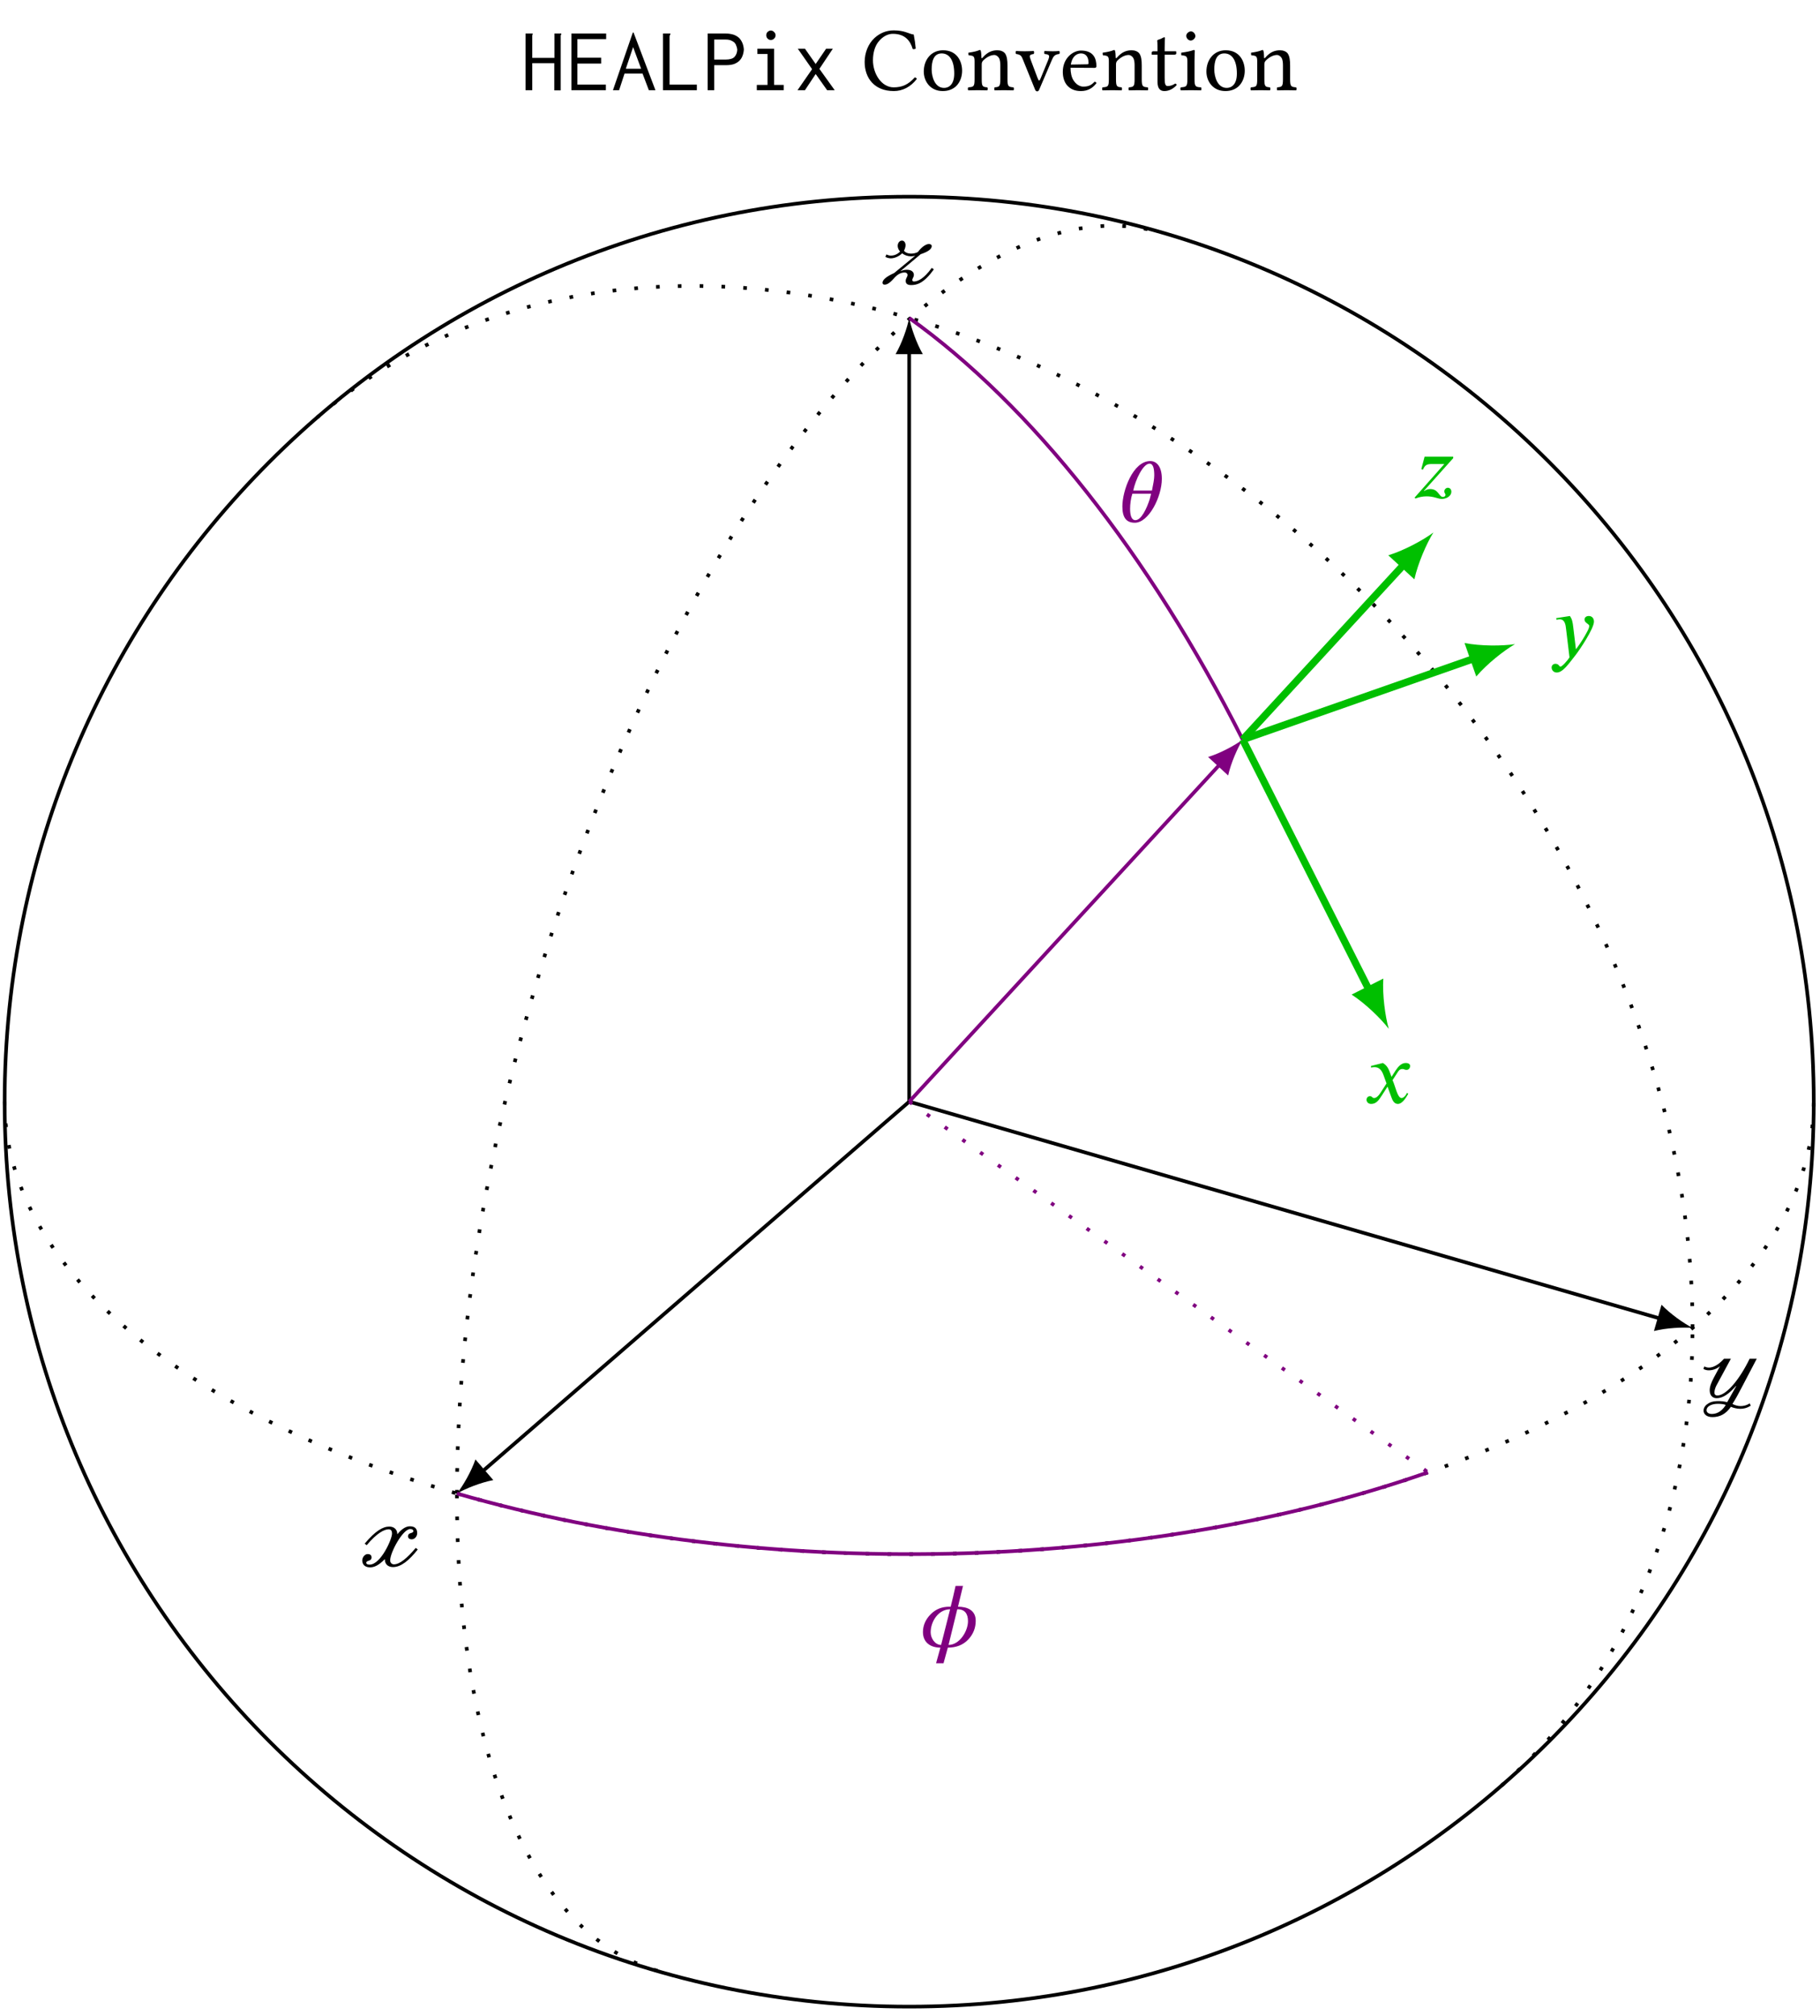 <?xml version="1.0" encoding="UTF-8"?>
<svg xmlns="http://www.w3.org/2000/svg" xmlns:xlink="http://www.w3.org/1999/xlink" width="198.824pt" height="220.166pt" viewBox="0 0 198.824 220.166" version="1.2">
<defs>
<g>
<symbol overflow="visible" id="glyph0-0">
<path style="stroke:none;" d=""/>
</symbol>
<symbol overflow="visible" id="glyph0-1">
<path style="stroke:none;" d="M 6.484 -2.016 C 5.531 -0.891 4.734 -0.219 4.094 -0.219 C 3.875 -0.219 3.688 -0.391 3.688 -0.656 C 3.688 -1.531 5.078 -4.078 5.875 -4.078 C 6.125 -4.078 6.219 -3.969 6.219 -3.859 C 6.219 -3.547 5.641 -3.75 5.641 -3.281 C 5.641 -3.078 5.797 -2.953 6.047 -2.953 C 6.375 -2.953 6.641 -3.281 6.641 -3.625 C 6.641 -4.172 6.328 -4.375 5.828 -4.375 C 5.375 -4.375 4.875 -4.016 4.484 -3.516 L 4.469 -3.516 C 4.469 -4.047 4.094 -4.344 3.594 -4.344 C 2.891 -4.344 2.078 -3.875 0.906 -2.484 L 1.125 -2.312 C 2.25 -3.656 3.062 -4.047 3.516 -4.047 C 3.797 -4.047 3.891 -3.859 3.891 -3.578 C 3.891 -2.969 2.656 -0.188 1.438 -0.188 C 1.234 -0.188 1.078 -0.25 1.078 -0.391 C 1.078 -0.688 1.656 -0.516 1.656 -0.984 C 1.656 -1.25 1.453 -1.344 1.234 -1.344 C 0.938 -1.344 0.641 -1.016 0.641 -0.641 C 0.641 -0.141 1 0.109 1.5 0.109 C 1.953 0.109 2.453 -0.125 3.078 -0.766 L 3.109 -0.766 C 3.109 -0.141 3.562 0.078 4 0.078 C 4.875 0.078 5.766 -0.656 6.703 -1.844 Z M 6.484 -2.016 "/>
</symbol>
<symbol overflow="visible" id="glyph0-2">
<path style="stroke:none;" d="M 6.125 -4.203 L 5.344 -4.203 C 4.234 -1.891 2.766 -0.188 1.828 -0.188 C 1.594 -0.188 1.5 -0.312 1.5 -0.5 C 1.5 -0.75 1.594 -1.047 1.719 -1.281 L 3.297 -4.203 L 2.547 -4.203 C 2.172 -3.781 1.547 -3.234 0.891 -3.234 C 0.719 -3.234 0.562 -3.281 0.391 -3.359 L 0.297 -3.094 C 0.469 -2.984 0.672 -2.938 0.875 -2.938 C 1.297 -2.938 1.734 -3.078 2.109 -3.391 L 1.438 -2.141 C 1.156 -1.609 0.984 -1.156 0.984 -0.766 C 0.984 -0.172 1.312 0.109 1.75 0.109 C 2.406 0.109 3.094 -0.359 3.844 -1.219 L 3.875 -1.203 L 2.891 0.547 C 2.688 0.469 2.188 0.422 1.984 0.422 C 1.625 0.422 1.203 0.453 0.844 0.672 C 0.578 0.828 0.312 1.094 0.312 1.469 C 0.312 1.812 0.609 2.172 1.281 2.172 C 2.078 2.172 2.75 1.844 3.297 1.047 C 3.547 1.156 3.953 1.266 4.312 1.266 C 4.672 1.266 5.016 1.203 5.469 0.922 L 5.344 0.672 C 5.047 0.891 4.656 0.969 4.359 0.969 C 4.047 0.969 3.734 0.875 3.469 0.734 C 3.797 0.219 4.109 -0.344 4.422 -0.953 Z M 2.734 0.859 C 2.188 1.719 1.578 1.828 1.203 1.828 C 0.875 1.828 0.641 1.672 0.641 1.422 C 0.641 1.016 1.141 0.719 1.891 0.719 C 2.141 0.719 2.531 0.75 2.734 0.844 Z M 2.734 0.859 "/>
</symbol>
<symbol overflow="visible" id="glyph0-3">
<path style="stroke:none;" d="M 5.891 -1.766 C 5.047 -0.594 4.375 -0.281 3.938 -0.281 C 3.859 -0.281 3.766 -0.344 3.766 -0.422 C 3.766 -0.641 3.938 -0.734 3.938 -1.016 C 3.938 -1.297 3.703 -1.562 3.203 -1.562 C 3.047 -1.562 2.797 -1.562 2.484 -1.406 L 2.484 -1.422 L 4.688 -3.266 C 5.453 -3.516 5.891 -3.812 5.891 -4.141 C 5.891 -4.312 5.734 -4.375 5.578 -4.375 C 5.344 -4.375 4.875 -4.172 4.375 -3.5 C 4.141 -3.375 3.875 -3.328 3.625 -3.328 C 3.344 -3.328 3.047 -3.406 2.859 -3.641 C 2.953 -3.828 3.031 -4.047 3.031 -4.25 C 3.031 -4.5 2.891 -4.75 2.641 -4.75 C 2.359 -4.75 2.172 -4.469 2.172 -4.172 C 2.172 -3.969 2.266 -3.734 2.438 -3.547 C 2.172 -3.297 1.859 -3.109 1.422 -3.109 C 1.25 -3.109 1.109 -3.156 0.938 -3.234 L 0.828 -2.969 C 1 -2.875 1.234 -2.812 1.422 -2.812 C 1.828 -2.812 2.328 -3.031 2.656 -3.359 C 2.922 -3.156 3.266 -3.031 3.625 -3.031 C 3.781 -3.031 3.922 -3.047 4.062 -3.094 L 4.062 -3.078 L 1.781 -1.203 C 0.812 -0.766 0.516 -0.422 0.516 -0.141 C 0.516 -0.031 0.594 0.062 0.734 0.062 C 0.984 0.062 1.266 -0.078 1.703 -0.562 C 2.156 -1.094 2.531 -1.266 2.953 -1.266 C 3.109 -1.266 3.25 -1.156 3.25 -1 C 3.25 -0.781 3.047 -0.641 3.047 -0.344 C 3.047 -0.062 3.219 0.109 3.641 0.109 C 4.312 0.109 5.062 -0.125 6.125 -1.609 Z M 5.891 -1.766 "/>
</symbol>
<symbol overflow="visible" id="glyph1-0">
<path style="stroke:none;" d=""/>
</symbol>
<symbol overflow="visible" id="glyph1-1">
<path style="stroke:none;" d="M 0.531 -6.188 L 0.531 0 L 1.266 0 L 1.266 -2.953 L 3.672 -2.953 L 3.672 0.016 L 4.375 0.016 L 4.375 -5.969 C 4.391 -6 4.391 -6.031 4.422 -6.078 C 4.438 -6.094 4.438 -6.125 4.438 -6.156 C 4.438 -6.156 4.438 -6.172 4.438 -6.188 L 3.688 -6.188 L 3.688 -3.531 L 1.266 -3.531 L 1.266 -5.938 C 1.266 -6 1.281 -6.047 1.297 -6.078 C 1.312 -6.109 1.312 -6.125 1.312 -6.156 C 1.312 -6.156 1.312 -6.172 1.312 -6.188 Z M 0.531 -6.188 "/>
</symbol>
<symbol overflow="visible" id="glyph1-2">
<path style="stroke:none;" d="M 0.578 -6.188 L 0.578 0 L 4.344 0 L 4.344 -0.609 L 1.234 -0.609 L 1.234 -2.906 L 3.828 -2.906 L 3.828 -3.547 L 1.234 -3.547 L 1.234 -5.578 L 4.375 -5.578 L 4.375 -6.188 Z M 0.578 -6.188 "/>
</symbol>
<symbol overflow="visible" id="glyph1-3">
<path style="stroke:none;" d="M 0.156 0 L 0.828 0 L 1.422 -1.812 L 3.391 -1.812 L 4.078 0 L 4.797 0 L 2.406 -6.297 L 2.328 -6.297 Z M 3.234 -2.344 L 1.562 -2.344 L 2.359 -4.703 Z M 3.234 -2.344 "/>
</symbol>
<symbol overflow="visible" id="glyph1-4">
<path style="stroke:none;" d="M 0.656 -6.188 L 0.656 0 L 4.359 0 L 4.359 -0.609 L 1.375 -0.609 L 1.375 -5.844 C 1.375 -5.906 1.391 -5.969 1.422 -6.016 C 1.453 -6.078 1.469 -6.125 1.469 -6.188 Z M 0.656 -6.188 "/>
</symbol>
<symbol overflow="visible" id="glyph1-5">
<path style="stroke:none;" d="M 0.578 -6.188 L 0.578 0 L 1.297 0 L 1.297 -2.734 L 2.625 -2.734 C 2.953 -2.734 3.25 -2.781 3.469 -2.859 C 3.703 -2.953 3.906 -3.078 4.047 -3.219 C 4.203 -3.375 4.312 -3.547 4.391 -3.766 C 4.469 -3.969 4.516 -4.203 4.531 -4.438 C 4.516 -4.672 4.469 -4.906 4.391 -5.109 C 4.312 -5.312 4.203 -5.5 4.047 -5.672 C 3.891 -5.828 3.688 -5.953 3.453 -6.047 C 3.203 -6.125 2.922 -6.188 2.562 -6.188 Z M 1.297 -5.531 L 2.547 -5.531 C 2.766 -5.531 2.953 -5.5 3.109 -5.438 C 3.266 -5.375 3.391 -5.297 3.5 -5.203 C 3.594 -5.094 3.672 -4.984 3.703 -4.844 C 3.766 -4.719 3.797 -4.562 3.812 -4.422 C 3.797 -4.094 3.688 -3.828 3.5 -3.625 C 3.312 -3.438 2.984 -3.344 2.547 -3.344 L 1.297 -3.344 Z M 1.297 -5.531 "/>
</symbol>
<symbol overflow="visible" id="glyph1-6">
<path style="stroke:none;" d="M 1.047 -4.531 L 1.047 -3.953 L 2.156 -3.953 L 2.156 -0.578 L 0.984 -0.578 L 0.984 0 L 3.922 0 L 3.922 -0.578 L 2.875 -0.578 L 2.875 -4.531 Z M 2.156 -6.359 C 2.062 -6.266 2.016 -6.141 2.016 -6 C 2.016 -5.859 2.062 -5.734 2.156 -5.641 C 2.266 -5.531 2.375 -5.484 2.516 -5.484 C 2.656 -5.484 2.781 -5.531 2.875 -5.641 C 2.984 -5.734 3.031 -5.859 3.031 -6 C 3.031 -6.125 2.984 -6.25 2.875 -6.344 C 2.781 -6.453 2.656 -6.516 2.516 -6.516 C 2.375 -6.516 2.266 -6.453 2.156 -6.359 Z M 2.156 -6.359 "/>
</symbol>
<symbol overflow="visible" id="glyph1-7">
<path style="stroke:none;" d="M 3.594 -4.531 L 2.453 -2.859 L 1.281 -4.531 L 0.5 -4.531 L 2.062 -2.297 L 0.469 0 L 1.281 0 L 2.453 -1.766 L 3.703 0 L 4.531 0 L 2.859 -2.328 L 4.328 -4.531 Z M 3.594 -4.531 "/>
</symbol>
<symbol overflow="visible" id="glyph2-0">
<path style="stroke:none;" d="M 0.5 -5.984 L 2.188 -3.469 L 0.5 -0.938 Z M 0.797 -0.5 L 2.484 -3.016 L 4.172 -0.5 Z M 2.781 -3.469 L 4.469 -5.984 L 4.469 -0.938 Z M 2.484 -3.906 L 0.797 -6.422 L 4.172 -6.422 Z M 0 0 L 4.953 0 L 4.953 -6.922 L 0 -6.922 Z M 0 0 "/>
</symbol>
<symbol overflow="visible" id="glyph2-1">
<path style="stroke:none;" d="M 3.547 0.094 C 4.5 0.094 5.391 -0.359 6.062 -1.234 C 6.016 -1.328 5.938 -1.391 5.828 -1.391 C 5.125 -0.609 4.453 -0.312 3.531 -0.312 C 2.188 -0.312 1.266 -1.812 1.266 -3.266 C 1.266 -4.125 1.5 -4.828 1.859 -5.281 C 2.344 -5.891 2.922 -6.156 3.438 -6.156 C 4.812 -6.156 5.359 -5.344 5.609 -4.5 C 5.734 -4.453 5.828 -4.484 5.938 -4.547 C 5.891 -5.062 5.828 -5.531 5.719 -6.078 C 5.219 -6.125 4.766 -6.531 3.547 -6.531 C 2.703 -6.531 2 -6.219 1.422 -5.688 C 0.766 -5.078 0.359 -4.109 0.359 -3.078 C 0.359 -1.344 1.406 0.094 3.547 0.094 Z M 3.547 0.094 "/>
</symbol>
<symbol overflow="visible" id="glyph2-2">
<path style="stroke:none;" d="M 0.406 -2.031 C 0.406 -1.016 1.078 0.094 2.484 0.094 C 3.125 0.094 3.609 -0.125 3.953 -0.453 C 4.391 -0.891 4.594 -1.516 4.594 -2.125 C 4.594 -3.156 4.031 -4.359 2.516 -4.359 C 1.859 -4.359 1.312 -4.094 0.953 -3.656 C 0.594 -3.234 0.406 -2.656 0.406 -2.031 Z M 2.359 -4.016 C 3.219 -4.016 3.734 -3.234 3.734 -1.812 C 3.734 -0.562 3.094 -0.25 2.625 -0.25 C 1.594 -0.25 1.266 -1.5 1.266 -2.266 C 1.266 -3.125 1.469 -4.016 2.359 -4.016 Z M 2.359 -4.016 "/>
</symbol>
<symbol overflow="visible" id="glyph2-3">
<path style="stroke:none;" d="M 1.828 -3.547 C 1.766 -3.484 1.703 -3.469 1.703 -3.547 C 1.703 -3.812 1.672 -4.203 1.625 -4.312 C 1.609 -4.359 1.594 -4.391 1.516 -4.391 C 1.234 -4.281 0.969 -4.188 0.281 -4.094 C 0.266 -4.031 0.281 -3.875 0.312 -3.812 C 0.844 -3.766 0.953 -3.719 0.953 -3.141 L 0.953 -1.203 C 0.953 -0.391 0.859 -0.359 0.266 -0.312 C 0.203 -0.25 0.203 -0.047 0.266 0.016 C 0.562 0.016 0.953 0 1.344 0 C 1.75 0 2.047 0.016 2.344 0.016 C 2.406 -0.047 2.406 -0.25 2.344 -0.312 C 1.828 -0.359 1.734 -0.391 1.734 -1.203 L 1.734 -2.844 C 1.734 -3.047 1.828 -3.172 1.906 -3.25 C 2.281 -3.625 2.734 -3.844 3.109 -3.844 C 3.312 -3.844 3.516 -3.703 3.641 -3.484 C 3.734 -3.281 3.766 -3.016 3.766 -2.719 L 3.766 -1.203 C 3.766 -0.391 3.656 -0.359 3.141 -0.312 C 3.094 -0.25 3.094 -0.047 3.141 0.016 C 3.438 0.016 3.766 0 4.156 0 C 4.547 0 4.906 0.016 5.203 0.016 C 5.266 -0.047 5.266 -0.25 5.203 -0.312 C 4.656 -0.359 4.547 -0.391 4.547 -1.203 L 4.547 -2.688 C 4.547 -3.234 4.5 -3.703 4.281 -4.016 C 4.109 -4.234 3.797 -4.359 3.453 -4.359 C 2.969 -4.359 2.406 -4.234 1.828 -3.547 Z M 1.828 -3.547 "/>
</symbol>
<symbol overflow="visible" id="glyph2-4">
<path style="stroke:none;" d="M 3.219 -3.953 C 3.766 -3.906 3.812 -3.797 3.609 -3.281 L 2.812 -1.344 C 2.656 -0.953 2.594 -0.953 2.438 -1.375 L 1.719 -3.281 C 1.547 -3.766 1.516 -3.875 2.031 -3.953 C 2.094 -4.016 2.094 -4.219 2.031 -4.281 C 1.703 -4.266 1.359 -4.25 1.031 -4.25 C 0.703 -4.25 0.406 -4.266 0.109 -4.281 C 0.047 -4.219 0.047 -4.016 0.109 -3.953 C 0.641 -3.891 0.703 -3.734 0.906 -3.219 L 2.172 -0.094 C 2.234 0.062 2.297 0.125 2.422 0.125 C 2.516 0.125 2.594 0.062 2.656 -0.109 L 3.984 -3.219 C 4.172 -3.656 4.281 -3.906 4.828 -3.953 C 4.891 -4.016 4.891 -4.219 4.828 -4.281 C 4.641 -4.266 4.391 -4.25 4.141 -4.25 C 3.812 -4.25 3.469 -4.266 3.219 -4.281 C 3.172 -4.219 3.172 -4.016 3.219 -3.953 Z M 3.219 -3.953 "/>
</symbol>
<symbol overflow="visible" id="glyph2-5">
<path style="stroke:none;" d="M 1.234 -2.797 C 1.422 -3.922 2.109 -4.016 2.344 -4.016 C 2.734 -4.016 3.172 -3.797 3.172 -2.969 C 3.172 -2.875 3.141 -2.828 3.031 -2.828 Z M 3.828 -0.922 C 3.469 -0.547 3.172 -0.391 2.594 -0.391 C 2.25 -0.391 1.828 -0.594 1.516 -1.094 C 1.312 -1.422 1.203 -1.891 1.203 -2.453 L 3.844 -2.438 C 3.953 -2.438 4.031 -2.5 4.031 -2.609 C 4.031 -3.438 3.734 -4.328 2.344 -4.328 C 1.484 -4.328 0.359 -3.516 0.359 -2 C 0.359 -1.453 0.5 -0.906 0.828 -0.531 C 1.172 -0.141 1.641 0.094 2.344 0.094 C 3.109 0.094 3.641 -0.25 4.031 -0.766 C 4.016 -0.859 3.953 -0.906 3.828 -0.922 Z M 3.828 -0.922 "/>
</symbol>
<symbol overflow="visible" id="glyph2-6">
<path style="stroke:none;" d="M 0.422 -4.25 C 0.281 -4.25 0.25 -4.141 0.25 -4.062 L 0.25 -3.922 C 0.25 -3.875 0.266 -3.875 0.297 -3.875 L 0.891 -3.875 L 0.891 -0.891 C 0.891 -0.172 1.188 0.094 1.641 0.094 C 2.109 0.094 2.594 -0.125 2.984 -0.562 C 2.969 -0.656 2.906 -0.719 2.812 -0.719 C 2.547 -0.531 2.25 -0.453 2 -0.453 C 1.719 -0.453 1.672 -0.75 1.672 -1.359 L 1.672 -3.875 L 2.703 -3.875 C 2.797 -3.875 2.938 -3.906 2.938 -4 L 2.938 -4.203 C 2.938 -4.234 2.906 -4.25 2.859 -4.25 L 1.672 -4.25 L 1.672 -4.641 C 1.672 -5.281 1.703 -5.688 1.703 -5.688 C 1.703 -5.75 1.672 -5.781 1.625 -5.781 C 1.594 -5.781 1.5 -5.734 1.406 -5.688 C 1.297 -5.625 1.203 -5.578 1.078 -5.547 C 0.953 -5.5 0.859 -5.484 0.859 -5.406 C 0.859 -5.281 0.891 -5.359 0.891 -4.25 Z M 0.422 -4.25 "/>
</symbol>
<symbol overflow="visible" id="glyph2-7">
<path style="stroke:none;" d="M 0.891 -5.938 C 0.891 -5.688 1.125 -5.422 1.375 -5.422 C 1.641 -5.422 1.891 -5.688 1.891 -5.906 C 1.891 -6.141 1.672 -6.422 1.406 -6.422 C 1.172 -6.422 0.891 -6.188 0.891 -5.938 Z M 1.797 -1.203 L 1.797 -3.188 C 1.797 -3.688 1.828 -4.312 1.828 -4.312 C 1.828 -4.359 1.781 -4.391 1.703 -4.391 C 1.422 -4.281 1.031 -4.188 0.344 -4.094 C 0.328 -4.031 0.344 -3.875 0.359 -3.812 C 0.906 -3.766 1.016 -3.703 1.016 -3.141 L 1.016 -1.203 C 1.016 -0.391 0.906 -0.359 0.297 -0.312 C 0.234 -0.25 0.234 -0.047 0.297 0.016 C 0.625 0.016 1.016 0 1.406 0 C 1.812 0 2.188 0.016 2.516 0.016 C 2.562 -0.047 2.562 -0.25 2.516 -0.312 C 1.906 -0.344 1.797 -0.391 1.797 -1.203 Z M 1.797 -1.203 "/>
</symbol>
<symbol overflow="visible" id="glyph3-0">
<path style="stroke:none;" d=""/>
</symbol>
<symbol overflow="visible" id="glyph3-1">
<path style="stroke:none;" d="M 4.766 -6.625 L 3.953 -6.625 C 3.797 -5.875 3.609 -5.125 3.422 -4.359 L 3.266 -4.359 C 2.469 -4.359 1.781 -4.094 1.234 -3.531 C 0.703 -3 0.391 -2.344 0.391 -1.594 C 0.391 -0.453 1.219 0.109 2.297 0.109 L 1.828 1.812 L 2.641 1.812 L 3.109 0.109 C 3.984 0.109 4.766 -0.156 5.359 -0.797 C 5.891 -1.375 6.156 -2.047 6.156 -2.828 C 6.156 -3.984 5.234 -4.359 4.219 -4.359 Z M 4.141 -4.078 C 4.984 -4.094 5.312 -3.562 5.312 -2.781 C 5.312 -1.688 4.391 -0.188 3.188 -0.188 Z M 2.375 -0.188 C 1.688 -0.188 1.234 -0.938 1.234 -1.562 C 1.234 -2.75 2.078 -4.078 3.359 -4.078 Z M 2.375 -0.188 "/>
</symbol>
<symbol overflow="visible" id="glyph3-2">
<path style="stroke:none;" d="M 4.703 -4.688 C 4.703 -6 4.156 -6.625 3.438 -6.625 C 1.547 -6.625 0.391 -3.391 0.391 -1.672 C 0.391 -0.469 0.812 0.109 1.75 0.109 C 3.281 0.109 4.703 -2.734 4.703 -4.688 Z M 1.578 -3.406 C 1.828 -4.594 2.656 -6.344 3.359 -6.344 C 3.766 -6.344 3.875 -5.781 3.875 -5.062 C 3.875 -4.656 3.766 -4.109 3.625 -3.406 Z M 3.531 -3.062 C 3.5 -2.969 3.438 -2.688 3.375 -2.453 C 3.062 -1.484 2.469 -0.172 1.812 -0.172 C 1.375 -0.172 1.234 -0.734 1.234 -1.422 C 1.234 -1.891 1.312 -2.562 1.484 -3.062 Z M 3.531 -3.062 "/>
</symbol>
<symbol overflow="visible" id="glyph3-3">
<path style="stroke:none;" d="M 4.641 -4.469 L 1.516 -4.469 L 1.156 -3.109 L 1.344 -3.062 C 1.562 -3.609 1.812 -3.672 2.375 -3.672 L 3.672 -3.672 L 0.422 0 L 0.531 0.094 C 0.891 -0.062 1.344 -0.141 1.734 -0.141 C 2.062 -0.141 2.406 -0.094 2.719 0 C 2.922 0.047 3.172 0.141 3.391 0.141 C 3.844 0.141 4.438 -0.125 4.438 -0.656 C 4.438 -0.891 4.297 -1.078 4.047 -1.078 C 3.859 -1.078 3.672 -0.891 3.672 -0.688 C 3.672 -0.469 3.797 -0.453 3.797 -0.312 C 3.797 -0.156 3.672 -0.078 3.516 -0.078 C 3.078 -0.078 3.047 -0.938 2.141 -0.938 C 1.906 -0.938 1.656 -0.859 1.469 -0.719 L 1.438 -0.734 L 4.641 -4.312 Z M 4.641 -4.469 "/>
</symbol>
<symbol overflow="visible" id="glyph3-4">
<path style="stroke:none;" d="M 2.672 -3.047 C 2.594 -3.781 2.516 -4.031 2.297 -4.359 L 0.797 -4.125 L 0.828 -3.953 C 0.906 -3.969 1.078 -4 1.188 -4 C 1.734 -4 1.828 -3.406 1.875 -2.953 L 2.25 0.156 C 2 0.562 1.422 1.172 1.266 1.172 C 1.094 1.172 1.125 0.859 0.688 0.859 C 0.562 0.859 0.297 0.969 0.297 1.266 C 0.297 1.516 0.484 1.812 0.859 1.812 C 1.531 1.812 2.172 0.844 2.891 -0.062 C 3.312 -0.594 4.922 -2.969 4.922 -3.75 C 4.922 -4.141 4.672 -4.359 4.359 -4.359 C 4.062 -4.359 3.891 -4.188 3.891 -3.969 C 3.891 -3.594 4.406 -3.5 4.406 -3.281 C 4.406 -3.109 4.328 -2.906 4.125 -2.547 C 3.906 -2.141 3.562 -1.531 2.953 -0.719 Z M 2.672 -3.047 "/>
</symbol>
<symbol overflow="visible" id="glyph3-5">
<path style="stroke:none;" d="M 3.031 -2.859 L 2.828 -3.406 C 2.703 -3.734 2.516 -4.141 2.078 -4.375 L 0.781 -4.047 L 0.797 -3.875 C 0.906 -3.906 1.047 -3.922 1.188 -3.922 C 1.719 -3.922 1.984 -3.516 2.156 -3.047 L 2.484 -2.141 L 1.828 -1.125 C 1.516 -0.641 1.266 -0.547 1.141 -0.547 C 0.891 -0.547 0.938 -0.75 0.672 -0.75 C 0.422 -0.75 0.297 -0.531 0.297 -0.375 C 0.297 -0.156 0.453 0.094 0.812 0.094 C 1.375 0.094 1.656 -0.344 1.969 -0.828 L 2.594 -1.797 L 3 -0.672 C 3.125 -0.312 3.312 0.094 3.719 0.094 C 4.297 0.094 4.75 -0.859 4.859 -1.016 L 4.719 -1.109 C 4.516 -0.688 4.281 -0.547 4.125 -0.547 C 3.672 -0.547 3.438 -1.891 3.141 -2.5 L 3.688 -3.344 C 3.828 -3.562 3.938 -3.719 4.234 -3.719 C 4.406 -3.719 4.453 -3.625 4.672 -3.625 C 4.938 -3.625 5.062 -3.859 5.062 -4.047 C 5.062 -4.25 4.891 -4.375 4.578 -4.375 C 4.078 -4.375 3.734 -3.938 3.469 -3.547 Z M 3.031 -2.859 "/>
</symbol>
</g>
<clipPath id="clip1">
  <path d="M 0.289 114 L 56 114 L 56 169 L 0.289 169 Z M 0.289 114 "/>
</clipPath>
<clipPath id="clip2">
  <path d="M 44 114 L 198.359 114 L 198.359 176 L 44 176 Z M 44 114 "/>
</clipPath>
<clipPath id="clip3">
  <path d="M 44 157 L 78 157 L 78 219.336 L 44 219.336 Z M 44 157 "/>
</clipPath>
<clipPath id="clip4">
  <path d="M 0.289 15 L 198.359 15 L 198.359 219.336 L 0.289 219.336 Z M 0.289 15 "/>
</clipPath>
</defs>
<g id="surface1">
<path style="fill:none;stroke-width:0.399;stroke-linecap:butt;stroke-linejoin:miter;stroke:rgb(0%,0%,0%);stroke-opacity:1;stroke-miterlimit:10;" d="M -0 0.001 L -46.888 -40.605 " transform="matrix(0.996,0,0,-0.996,99.324,120.298)"/>
<path style=" stroke:none;fill-rule:nonzero;fill:rgb(0%,0%,0%);fill-opacity:1;" d="M 49.906 163.098 C 50.836 162.551 52.531 161.875 53.891 161.621 L 51.938 159.363 C 51.492 160.672 50.578 162.25 49.906 163.098 "/>
<g style="fill:rgb(0%,0%,0%);fill-opacity:1;">
  <use xlink:href="#glyph0-1" x="38.935" y="171.04"/>
</g>
<path style="fill:none;stroke-width:0.399;stroke-linecap:butt;stroke-linejoin:miter;stroke:rgb(0%,0%,0%);stroke-opacity:1;stroke-miterlimit:10;" d="M -0 0.001 L 82.467 -23.807 " transform="matrix(0.996,0,0,-0.996,99.324,120.298)"/>
<path style=" stroke:none;fill-rule:nonzero;fill:rgb(0%,0%,0%);fill-opacity:1;" d="M 184.922 145.008 C 183.957 144.523 182.465 143.473 181.512 142.473 L 180.684 145.34 C 182.023 145 183.848 144.906 184.922 145.008 "/>
<g style="fill:rgb(0%,0%,0%);fill-opacity:1;">
  <use xlink:href="#glyph0-2" x="185.791" y="152.569"/>
</g>
<path style="fill:none;stroke-width:0.399;stroke-linecap:butt;stroke-linejoin:miter;stroke:rgb(0%,0%,0%);stroke-opacity:1;stroke-miterlimit:10;" d="M -0 0.001 L -0 82.336 " transform="matrix(0.996,0,0,-0.996,99.324,120.298)"/>
<path style=" stroke:none;fill-rule:nonzero;fill:rgb(0%,0%,0%);fill-opacity:1;" d="M 99.324 34.699 C 99.125 35.758 98.531 37.48 97.836 38.672 L 100.812 38.672 C 100.117 37.48 99.523 35.758 99.324 34.699 "/>
<g style="fill:rgb(0%,0%,0%);fill-opacity:1;">
  <use xlink:href="#glyph0-3" x="95.895" y="31.021"/>
</g>
<g clip-path="url(#clip1)" clip-rule="nonzero">
<path style="fill:none;stroke-width:0.399;stroke-linecap:butt;stroke-linejoin:miter;stroke:rgb(0%,0%,0%);stroke-opacity:1;stroke-dasharray:0.399,1.993;stroke-miterlimit:10;" d="M -99.214 -0.002 C -99.21 -17.722 -80.299 -34.1 -49.605 -42.961 " transform="matrix(0.996,0,0,-0.996,99.324,120.298)"/>
</g>
<g clip-path="url(#clip2)" clip-rule="nonzero">
<path style="fill:none;stroke-width:0.399;stroke-linecap:butt;stroke-linejoin:miter;stroke:rgb(0%,0%,0%);stroke-opacity:1;stroke-dasharray:0.399,1.993;stroke-miterlimit:10;" d="M -49.605 -42.961 C -2.153 -56.662 58.525 -48.529 85.922 -24.803 C 94.627 -17.263 99.214 -8.703 99.214 0.001 " transform="matrix(0.996,0,0,-0.996,99.324,120.298)"/>
</g>
<g clip-path="url(#clip3)" clip-rule="nonzero">
<path style="fill:none;stroke-width:0.399;stroke-linecap:butt;stroke-linejoin:miter;stroke:rgb(0%,0%,0%);stroke-opacity:1;stroke-dasharray:0.399,1.993;stroke-miterlimit:10;" d="M -27.612 -95.288 C -41.387 -91.312 -49.644 -71.671 -49.605 -42.961 " transform="matrix(0.996,0,0,-0.996,99.324,120.298)"/>
</g>
<path style="fill:none;stroke-width:0.399;stroke-linecap:butt;stroke-linejoin:miter;stroke:rgb(0%,0%,0%);stroke-opacity:1;stroke-dasharray:0.399,1.993;stroke-miterlimit:10;" d="M -49.605 -42.961 C -49.543 4.475 -27.283 62.162 0.114 85.888 C 9.904 94.369 19.48 97.636 27.612 95.291 " transform="matrix(0.996,0,0,-0.996,99.324,120.298)"/>
<path style="fill:none;stroke-width:0.399;stroke-linecap:butt;stroke-linejoin:miter;stroke:rgb(0%,0%,0%);stroke-opacity:1;stroke-dasharray:0.399,1.993;stroke-miterlimit:10;" d="M 64.944 -75 C 78.468 -63.292 85.922 -45.463 85.922 -24.803 " transform="matrix(0.996,0,0,-0.996,99.324,120.298)"/>
<path style="fill:none;stroke-width:0.399;stroke-linecap:butt;stroke-linejoin:miter;stroke:rgb(0%,0%,0%);stroke-opacity:1;stroke-dasharray:0.399,1.993;stroke-miterlimit:10;" d="M 85.922 -24.803 C 85.922 22.649 47.452 72.223 -0 85.923 C -24.922 93.115 -48.629 89.127 -64.944 75.003 " transform="matrix(0.996,0,0,-0.996,99.324,120.298)"/>
<g style="fill:rgb(0%,0%,0%);fill-opacity:1;">
  <use xlink:href="#glyph1-1" x="56.88" y="9.849"/>
  <use xlink:href="#glyph1-2" x="61.843" y="9.849"/>
  <use xlink:href="#glyph1-3" x="66.805" y="9.849"/>
  <use xlink:href="#glyph1-4" x="71.768" y="9.849"/>
  <use xlink:href="#glyph1-5" x="76.73" y="9.849"/>
  <use xlink:href="#glyph1-6" x="81.693" y="9.849"/>
  <use xlink:href="#glyph1-7" x="86.655" y="9.849"/>
</g>
<g style="fill:rgb(0%,0%,0%);fill-opacity:1;">
  <use xlink:href="#glyph2-1" x="94.099" y="9.849"/>
  <use xlink:href="#glyph2-2" x="100.511" y="9.849"/>
  <use xlink:href="#glyph2-3" x="105.513" y="9.849"/>
  <use xlink:href="#glyph2-4" x="110.892" y="9.849"/>
</g>
<g style="fill:rgb(0%,0%,0%);fill-opacity:1;">
  <use xlink:href="#glyph2-5" x="115.746" y="9.849"/>
  <use xlink:href="#glyph2-3" x="120.182" y="9.849"/>
  <use xlink:href="#glyph2-6" x="125.561" y="9.849"/>
  <use xlink:href="#glyph2-7" x="128.698" y="9.849"/>
  <use xlink:href="#glyph2-2" x="131.387" y="9.849"/>
  <use xlink:href="#glyph2-3" x="136.39" y="9.849"/>
</g>
<g style="fill:rgb(50%,0%,50%);fill-opacity:1;">
  <use xlink:href="#glyph3-1" x="100.435" y="179.805"/>
</g>
<path style="fill:none;stroke-width:0.399;stroke-linecap:butt;stroke-linejoin:miter;stroke:rgb(50%,0%,50%);stroke-opacity:1;stroke-miterlimit:10;" d="M -49.605 -42.961 C -16.218 -52.599 25.326 -51.694 56.906 -40.636 " transform="matrix(0.996,0,0,-0.996,99.324,120.298)"/>
<path style="fill:none;stroke-width:0.399;stroke-linecap:butt;stroke-linejoin:miter;stroke:rgb(50%,0%,50%);stroke-opacity:1;stroke-dasharray:0.399,1.993;stroke-miterlimit:10;" d="M -0 0.001 L 56.906 -40.636 " transform="matrix(0.996,0,0,-0.996,99.324,120.298)"/>
<g style="fill:rgb(50%,0%,50%);fill-opacity:1;">
  <use xlink:href="#glyph3-2" x="122.221" y="56.972"/>
</g>
<path style="fill:none;stroke-width:0.399;stroke-linecap:butt;stroke-linejoin:miter;stroke:rgb(50%,0%,50%);stroke-opacity:1;stroke-miterlimit:10;" d="M -0 85.923 C 13.378 76.368 26.334 59.997 36.579 39.698 " transform="matrix(0.996,0,0,-0.996,99.324,120.298)"/>
<path style="fill:none;stroke-width:0.399;stroke-linecap:butt;stroke-linejoin:miter;stroke:rgb(50%,0%,50%);stroke-opacity:1;stroke-miterlimit:10;" d="M -0 0.001 L 34.148 37.059 " transform="matrix(0.996,0,0,-0.996,99.324,120.298)"/>
<path style=" stroke:none;fill-rule:nonzero;fill:rgb(50%,0%,50%);fill-opacity:1;" d="M 135.766 80.75 C 134.902 81.395 133.297 82.254 131.977 82.66 L 134.168 84.68 C 134.465 83.332 135.195 81.664 135.766 80.75 "/>
<path style="fill:none;stroke-width:0.797;stroke-linecap:butt;stroke-linejoin:miter;stroke:rgb(0%,75%,0%);stroke-opacity:1;stroke-miterlimit:10;" d="M 36.579 39.698 L 54.318 58.954 " transform="matrix(0.996,0,0,-0.996,99.324,120.298)"/>
<path style=" stroke:none;fill-rule:nonzero;fill:rgb(0%,75%,0%);fill-opacity:1;" d="M 156.59 58.148 C 155.465 58.988 153.379 60.109 151.664 60.637 L 154.512 63.262 C 154.898 61.508 155.844 59.336 156.59 58.148 "/>
<g style="fill:rgb(0%,75%,0%);fill-opacity:1;">
  <use xlink:href="#glyph3-3" x="154.112" y="54.341"/>
</g>
<path style="fill:none;stroke-width:0.797;stroke-linecap:butt;stroke-linejoin:miter;stroke:rgb(0%,75%,0%);stroke-opacity:1;stroke-miterlimit:10;" d="M 36.579 39.698 L 62.031 48.611 " transform="matrix(0.996,0,0,-0.996,99.324,120.298)"/>
<path style=" stroke:none;fill-rule:nonzero;fill:rgb(0%,75%,0%);fill-opacity:1;" d="M 165.504 70.336 C 164.121 70.547 161.754 70.559 159.992 70.215 L 161.273 73.871 C 162.434 72.504 164.289 71.035 165.504 70.336 "/>
<g style="fill:rgb(0%,75%,0%);fill-opacity:1;">
  <use xlink:href="#glyph3-4" x="169.208" y="71.624"/>
</g>
<path style="fill:none;stroke-width:0.797;stroke-linecap:butt;stroke-linejoin:miter;stroke:rgb(0%,75%,0%);stroke-opacity:1;stroke-miterlimit:10;" d="M 36.579 39.698 L 50.487 12.153 " transform="matrix(0.996,0,0,-0.996,99.324,120.298)"/>
<path style=" stroke:none;fill-rule:nonzero;fill:rgb(0%,75%,0%);fill-opacity:1;" d="M 151.715 112.348 C 151.324 111 151.008 108.648 151.117 106.855 L 147.656 108.605 C 149.164 109.582 150.863 111.23 151.715 112.348 "/>
<g style="fill:rgb(0%,75%,0%);fill-opacity:1;">
  <use xlink:href="#glyph3-5" x="148.986" y="120.449"/>
</g>
<g clip-path="url(#clip4)" clip-rule="nonzero">
<path style="fill:none;stroke-width:0.399;stroke-linecap:butt;stroke-linejoin:miter;stroke:rgb(0%,0%,0%);stroke-opacity:1;stroke-miterlimit:10;" d="M 99.214 0.001 C 99.214 54.794 54.797 99.216 -0 99.216 C -54.797 99.216 -99.214 54.794 -99.214 0.001 C -99.214 -54.795 -54.797 -99.213 -0 -99.213 C 54.797 -99.213 99.214 -54.795 99.214 0.001 Z M 99.214 0.001 " transform="matrix(0.996,0,0,-0.996,99.324,120.298)"/>
</g>
</g>
</svg>
